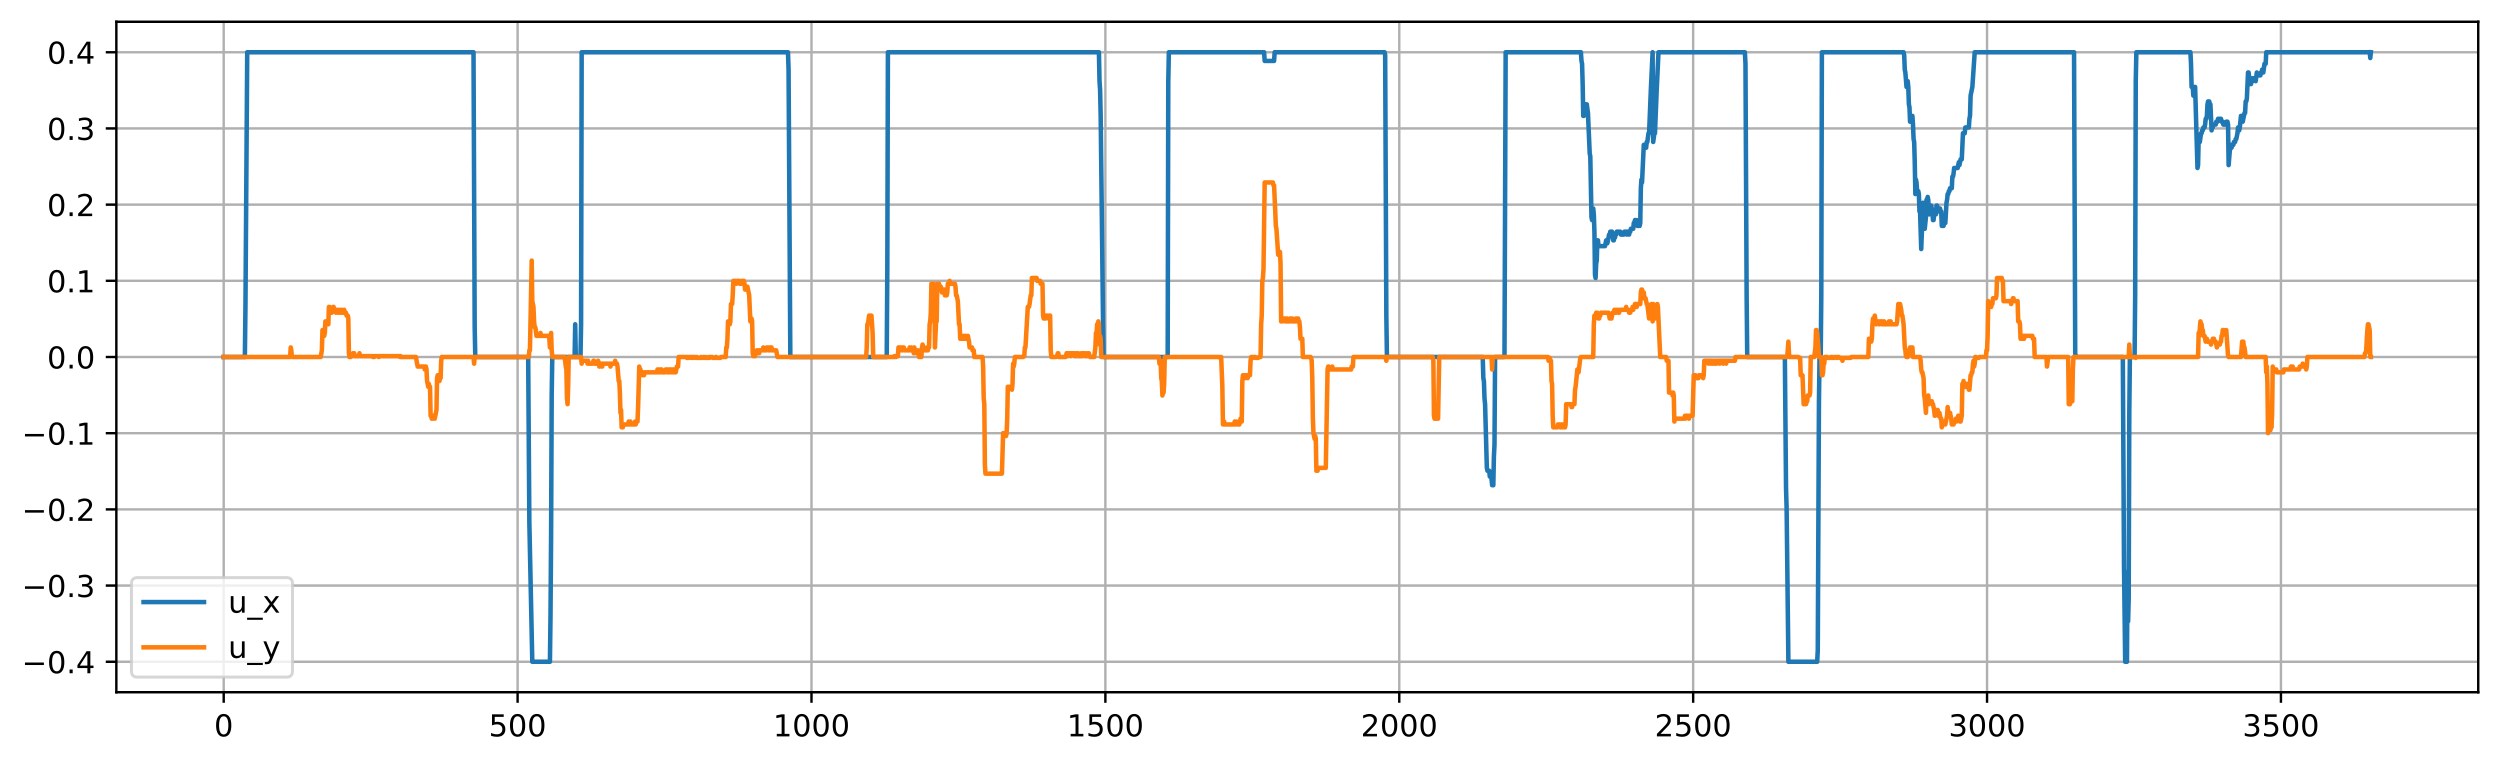 <?xml version="1.0" encoding="utf-8" standalone="no"?>
<!DOCTYPE svg PUBLIC "-//W3C//DTD SVG 1.1//EN"
  "http://www.w3.org/Graphics/SVG/1.1/DTD/svg11.dtd">
<!-- Created with matplotlib (https://matplotlib.org/) -->
<svg height="252.838pt" version="1.1" viewBox="0 0 826.883 252.838" width="826.883pt" xmlns="http://www.w3.org/2000/svg" xmlns:xlink="http://www.w3.org/1999/xlink">
 <defs>
  <style type="text/css">
*{stroke-linecap:butt;stroke-linejoin:round;}
  </style>
 </defs>
 <g id="figure_1">
  <g id="patch_1">
   <path d="M 0 252.838 
L 826.883 252.838 
L 826.883 0 
L 0 0 
z
" style="fill:#ffffff;"/>
  </g>
  <g id="axes_1">
   <g id="patch_2">
    <path d="M 38.483 228.96 
L 819.683 228.96 
L 819.683 7.2 
L 38.483 7.2 
z
" style="fill:#ffffff;"/>
   </g>
   <g id="matplotlib.axis_1">
    <g id="xtick_1">
     <g id="line2d_1">
      <path clip-path="url(#p290a5e919d)" d="M 73.992 228.96 
L 73.992 7.2 
" style="fill:none;stroke:#b0b0b0;stroke-linecap:square;stroke-width:0.8;"/>
     </g>
     <g id="line2d_2">
      <defs>
       <path d="M 0 0 
L 0 3.5 
" id="m37e6ea4921" style="stroke:#000000;stroke-width:0.8;"/>
      </defs>
      <g>
       <use style="stroke:#000000;stroke-width:0.8;" x="73.992" xlink:href="#m37e6ea4921" y="228.96"/>
      </g>
     </g>
     <g id="text_1">
      <!-- 0 -->
      <defs>
       <path d="M 31.781 66.406 
Q 24.172 66.406 20.328 58.906 
Q 16.5 51.422 16.5 36.375 
Q 16.5 21.391 20.328 13.891 
Q 24.172 6.391 31.781 6.391 
Q 39.453 6.391 43.281 13.891 
Q 47.125 21.391 47.125 36.375 
Q 47.125 51.422 43.281 58.906 
Q 39.453 66.406 31.781 66.406 
z
M 31.781 74.219 
Q 44.047 74.219 50.516 64.516 
Q 56.984 54.828 56.984 36.375 
Q 56.984 17.969 50.516 8.266 
Q 44.047 -1.422 31.781 -1.422 
Q 19.531 -1.422 13.062 8.266 
Q 6.594 17.969 6.594 36.375 
Q 6.594 54.828 13.062 64.516 
Q 19.531 74.219 31.781 74.219 
z
" id="DejaVuSans-48"/>
      </defs>
      <g transform="translate(70.811 243.558)scale(0.1 -0.1)">
       <use xlink:href="#DejaVuSans-48"/>
      </g>
     </g>
    </g>
    <g id="xtick_2">
     <g id="line2d_3">
      <path clip-path="url(#p290a5e919d)" d="M 171.197 228.96 
L 171.197 7.2 
" style="fill:none;stroke:#b0b0b0;stroke-linecap:square;stroke-width:0.8;"/>
     </g>
     <g id="line2d_4">
      <g>
       <use style="stroke:#000000;stroke-width:0.8;" x="171.197" xlink:href="#m37e6ea4921" y="228.96"/>
      </g>
     </g>
     <g id="text_2">
      <!-- 500 -->
      <defs>
       <path d="M 10.797 72.906 
L 49.516 72.906 
L 49.516 64.594 
L 19.828 64.594 
L 19.828 46.734 
Q 21.969 47.469 24.109 47.828 
Q 26.266 48.188 28.422 48.188 
Q 40.625 48.188 47.75 41.5 
Q 54.891 34.812 54.891 23.391 
Q 54.891 11.625 47.562 5.094 
Q 40.234 -1.422 26.906 -1.422 
Q 22.312 -1.422 17.547 -0.641 
Q 12.797 0.141 7.719 1.703 
L 7.719 11.625 
Q 12.109 9.234 16.797 8.062 
Q 21.484 6.891 26.703 6.891 
Q 35.156 6.891 40.078 11.328 
Q 45.016 15.766 45.016 23.391 
Q 45.016 31 40.078 35.438 
Q 35.156 39.891 26.703 39.891 
Q 22.75 39.891 18.812 39.016 
Q 14.891 38.141 10.797 36.281 
z
" id="DejaVuSans-53"/>
      </defs>
      <g transform="translate(161.653 243.558)scale(0.1 -0.1)">
       <use xlink:href="#DejaVuSans-53"/>
       <use x="63.623" xlink:href="#DejaVuSans-48"/>
       <use x="127.246" xlink:href="#DejaVuSans-48"/>
      </g>
     </g>
    </g>
    <g id="xtick_3">
     <g id="line2d_5">
      <path clip-path="url(#p290a5e919d)" d="M 268.402 228.96 
L 268.402 7.2 
" style="fill:none;stroke:#b0b0b0;stroke-linecap:square;stroke-width:0.8;"/>
     </g>
     <g id="line2d_6">
      <g>
       <use style="stroke:#000000;stroke-width:0.8;" x="268.402" xlink:href="#m37e6ea4921" y="228.96"/>
      </g>
     </g>
     <g id="text_3">
      <!-- 1000 -->
      <defs>
       <path d="M 12.406 8.297 
L 28.516 8.297 
L 28.516 63.922 
L 10.984 60.406 
L 10.984 69.391 
L 28.422 72.906 
L 38.281 72.906 
L 38.281 8.297 
L 54.391 8.297 
L 54.391 0 
L 12.406 0 
z
" id="DejaVuSans-49"/>
      </defs>
      <g transform="translate(255.677 243.558)scale(0.1 -0.1)">
       <use xlink:href="#DejaVuSans-49"/>
       <use x="63.623" xlink:href="#DejaVuSans-48"/>
       <use x="127.246" xlink:href="#DejaVuSans-48"/>
       <use x="190.869" xlink:href="#DejaVuSans-48"/>
      </g>
     </g>
    </g>
    <g id="xtick_4">
     <g id="line2d_7">
      <path clip-path="url(#p290a5e919d)" d="M 365.608 228.96 
L 365.608 7.2 
" style="fill:none;stroke:#b0b0b0;stroke-linecap:square;stroke-width:0.8;"/>
     </g>
     <g id="line2d_8">
      <g>
       <use style="stroke:#000000;stroke-width:0.8;" x="365.608" xlink:href="#m37e6ea4921" y="228.96"/>
      </g>
     </g>
     <g id="text_4">
      <!-- 1500 -->
      <g transform="translate(352.883 243.558)scale(0.1 -0.1)">
       <use xlink:href="#DejaVuSans-49"/>
       <use x="63.623" xlink:href="#DejaVuSans-53"/>
       <use x="127.246" xlink:href="#DejaVuSans-48"/>
       <use x="190.869" xlink:href="#DejaVuSans-48"/>
      </g>
     </g>
    </g>
    <g id="xtick_5">
     <g id="line2d_9">
      <path clip-path="url(#p290a5e919d)" d="M 462.813 228.96 
L 462.813 7.2 
" style="fill:none;stroke:#b0b0b0;stroke-linecap:square;stroke-width:0.8;"/>
     </g>
     <g id="line2d_10">
      <g>
       <use style="stroke:#000000;stroke-width:0.8;" x="462.813" xlink:href="#m37e6ea4921" y="228.96"/>
      </g>
     </g>
     <g id="text_5">
      <!-- 2000 -->
      <defs>
       <path d="M 19.188 8.297 
L 53.609 8.297 
L 53.609 0 
L 7.328 0 
L 7.328 8.297 
Q 12.938 14.109 22.625 23.891 
Q 32.328 33.688 34.812 36.531 
Q 39.547 41.844 41.422 45.531 
Q 43.312 49.219 43.312 52.781 
Q 43.312 58.594 39.234 62.25 
Q 35.156 65.922 28.609 65.922 
Q 23.969 65.922 18.812 64.312 
Q 13.672 62.703 7.812 59.422 
L 7.812 69.391 
Q 13.766 71.781 18.938 73 
Q 24.125 74.219 28.422 74.219 
Q 39.75 74.219 46.484 68.547 
Q 53.219 62.891 53.219 53.422 
Q 53.219 48.922 51.531 44.891 
Q 49.859 40.875 45.406 35.406 
Q 44.188 33.984 37.641 27.219 
Q 31.109 20.453 19.188 8.297 
z
" id="DejaVuSans-50"/>
      </defs>
      <g transform="translate(450.088 243.558)scale(0.1 -0.1)">
       <use xlink:href="#DejaVuSans-50"/>
       <use x="63.623" xlink:href="#DejaVuSans-48"/>
       <use x="127.246" xlink:href="#DejaVuSans-48"/>
       <use x="190.869" xlink:href="#DejaVuSans-48"/>
      </g>
     </g>
    </g>
    <g id="xtick_6">
     <g id="line2d_11">
      <path clip-path="url(#p290a5e919d)" d="M 560.018 228.96 
L 560.018 7.2 
" style="fill:none;stroke:#b0b0b0;stroke-linecap:square;stroke-width:0.8;"/>
     </g>
     <g id="line2d_12">
      <g>
       <use style="stroke:#000000;stroke-width:0.8;" x="560.018" xlink:href="#m37e6ea4921" y="228.96"/>
      </g>
     </g>
     <g id="text_6">
      <!-- 2500 -->
      <g transform="translate(547.293 243.558)scale(0.1 -0.1)">
       <use xlink:href="#DejaVuSans-50"/>
       <use x="63.623" xlink:href="#DejaVuSans-53"/>
       <use x="127.246" xlink:href="#DejaVuSans-48"/>
       <use x="190.869" xlink:href="#DejaVuSans-48"/>
      </g>
     </g>
    </g>
    <g id="xtick_7">
     <g id="line2d_13">
      <path clip-path="url(#p290a5e919d)" d="M 657.224 228.96 
L 657.224 7.2 
" style="fill:none;stroke:#b0b0b0;stroke-linecap:square;stroke-width:0.8;"/>
     </g>
     <g id="line2d_14">
      <g>
       <use style="stroke:#000000;stroke-width:0.8;" x="657.224" xlink:href="#m37e6ea4921" y="228.96"/>
      </g>
     </g>
     <g id="text_7">
      <!-- 3000 -->
      <defs>
       <path d="M 40.578 39.312 
Q 47.656 37.797 51.625 33 
Q 55.609 28.219 55.609 21.188 
Q 55.609 10.406 48.188 4.484 
Q 40.766 -1.422 27.094 -1.422 
Q 22.516 -1.422 17.656 -0.516 
Q 12.797 0.391 7.625 2.203 
L 7.625 11.719 
Q 11.719 9.328 16.594 8.109 
Q 21.484 6.891 26.812 6.891 
Q 36.078 6.891 40.938 10.547 
Q 45.797 14.203 45.797 21.188 
Q 45.797 27.641 41.281 31.266 
Q 36.766 34.906 28.719 34.906 
L 20.219 34.906 
L 20.219 43.016 
L 29.109 43.016 
Q 36.375 43.016 40.234 45.922 
Q 44.094 48.828 44.094 54.297 
Q 44.094 59.906 40.109 62.906 
Q 36.141 65.922 28.719 65.922 
Q 24.656 65.922 20.016 65.031 
Q 15.375 64.156 9.812 62.312 
L 9.812 71.094 
Q 15.438 72.656 20.344 73.438 
Q 25.25 74.219 29.594 74.219 
Q 40.828 74.219 47.359 69.109 
Q 53.906 64.016 53.906 55.328 
Q 53.906 49.266 50.438 45.094 
Q 46.969 40.922 40.578 39.312 
z
" id="DejaVuSans-51"/>
      </defs>
      <g transform="translate(644.499 243.558)scale(0.1 -0.1)">
       <use xlink:href="#DejaVuSans-51"/>
       <use x="63.623" xlink:href="#DejaVuSans-48"/>
       <use x="127.246" xlink:href="#DejaVuSans-48"/>
       <use x="190.869" xlink:href="#DejaVuSans-48"/>
      </g>
     </g>
    </g>
    <g id="xtick_8">
     <g id="line2d_15">
      <path clip-path="url(#p290a5e919d)" d="M 754.429 228.96 
L 754.429 7.2 
" style="fill:none;stroke:#b0b0b0;stroke-linecap:square;stroke-width:0.8;"/>
     </g>
     <g id="line2d_16">
      <g>
       <use style="stroke:#000000;stroke-width:0.8;" x="754.429" xlink:href="#m37e6ea4921" y="228.96"/>
      </g>
     </g>
     <g id="text_8">
      <!-- 3500 -->
      <g transform="translate(741.704 243.558)scale(0.1 -0.1)">
       <use xlink:href="#DejaVuSans-51"/>
       <use x="63.623" xlink:href="#DejaVuSans-53"/>
       <use x="127.246" xlink:href="#DejaVuSans-48"/>
       <use x="190.869" xlink:href="#DejaVuSans-48"/>
      </g>
     </g>
    </g>
   </g>
   <g id="matplotlib.axis_2">
    <g id="ytick_1">
     <g id="line2d_17">
      <path clip-path="url(#p290a5e919d)" d="M 38.483 218.88 
L 819.683 218.88 
" style="fill:none;stroke:#b0b0b0;stroke-linecap:square;stroke-width:0.8;"/>
     </g>
     <g id="line2d_18">
      <defs>
       <path d="M 0 0 
L -3.5 0 
" id="m0f8ec936fc" style="stroke:#000000;stroke-width:0.8;"/>
      </defs>
      <g>
       <use style="stroke:#000000;stroke-width:0.8;" x="38.483" xlink:href="#m0f8ec936fc" y="218.88"/>
      </g>
     </g>
     <g id="text_9">
      <!-- −0.4 -->
      <defs>
       <path d="M 10.594 35.5 
L 73.188 35.5 
L 73.188 27.203 
L 10.594 27.203 
z
" id="DejaVuSans-8722"/>
       <path d="M 10.688 12.406 
L 21 12.406 
L 21 0 
L 10.688 0 
z
" id="DejaVuSans-46"/>
       <path d="M 37.797 64.312 
L 12.891 25.391 
L 37.797 25.391 
z
M 35.203 72.906 
L 47.609 72.906 
L 47.609 25.391 
L 58.016 25.391 
L 58.016 17.188 
L 47.609 17.188 
L 47.609 0 
L 37.797 0 
L 37.797 17.188 
L 4.891 17.188 
L 4.891 26.703 
z
" id="DejaVuSans-52"/>
      </defs>
      <g transform="translate(7.2 222.679)scale(0.1 -0.1)">
       <use xlink:href="#DejaVuSans-8722"/>
       <use x="83.789" xlink:href="#DejaVuSans-48"/>
       <use x="147.412" xlink:href="#DejaVuSans-46"/>
       <use x="179.199" xlink:href="#DejaVuSans-52"/>
      </g>
     </g>
    </g>
    <g id="ytick_2">
     <g id="line2d_19">
      <path clip-path="url(#p290a5e919d)" d="M 38.483 193.68 
L 819.683 193.68 
" style="fill:none;stroke:#b0b0b0;stroke-linecap:square;stroke-width:0.8;"/>
     </g>
     <g id="line2d_20">
      <g>
       <use style="stroke:#000000;stroke-width:0.8;" x="38.483" xlink:href="#m0f8ec936fc" y="193.68"/>
      </g>
     </g>
     <g id="text_10">
      <!-- −0.3 -->
      <g transform="translate(7.2 197.479)scale(0.1 -0.1)">
       <use xlink:href="#DejaVuSans-8722"/>
       <use x="83.789" xlink:href="#DejaVuSans-48"/>
       <use x="147.412" xlink:href="#DejaVuSans-46"/>
       <use x="179.199" xlink:href="#DejaVuSans-51"/>
      </g>
     </g>
    </g>
    <g id="ytick_3">
     <g id="line2d_21">
      <path clip-path="url(#p290a5e919d)" d="M 38.483 168.48 
L 819.683 168.48 
" style="fill:none;stroke:#b0b0b0;stroke-linecap:square;stroke-width:0.8;"/>
     </g>
     <g id="line2d_22">
      <g>
       <use style="stroke:#000000;stroke-width:0.8;" x="38.483" xlink:href="#m0f8ec936fc" y="168.48"/>
      </g>
     </g>
     <g id="text_11">
      <!-- −0.2 -->
      <g transform="translate(7.2 172.279)scale(0.1 -0.1)">
       <use xlink:href="#DejaVuSans-8722"/>
       <use x="83.789" xlink:href="#DejaVuSans-48"/>
       <use x="147.412" xlink:href="#DejaVuSans-46"/>
       <use x="179.199" xlink:href="#DejaVuSans-50"/>
      </g>
     </g>
    </g>
    <g id="ytick_4">
     <g id="line2d_23">
      <path clip-path="url(#p290a5e919d)" d="M 38.483 143.28 
L 819.683 143.28 
" style="fill:none;stroke:#b0b0b0;stroke-linecap:square;stroke-width:0.8;"/>
     </g>
     <g id="line2d_24">
      <g>
       <use style="stroke:#000000;stroke-width:0.8;" x="38.483" xlink:href="#m0f8ec936fc" y="143.28"/>
      </g>
     </g>
     <g id="text_12">
      <!-- −0.1 -->
      <g transform="translate(7.2 147.079)scale(0.1 -0.1)">
       <use xlink:href="#DejaVuSans-8722"/>
       <use x="83.789" xlink:href="#DejaVuSans-48"/>
       <use x="147.412" xlink:href="#DejaVuSans-46"/>
       <use x="179.199" xlink:href="#DejaVuSans-49"/>
      </g>
     </g>
    </g>
    <g id="ytick_5">
     <g id="line2d_25">
      <path clip-path="url(#p290a5e919d)" d="M 38.483 118.08 
L 819.683 118.08 
" style="fill:none;stroke:#b0b0b0;stroke-linecap:square;stroke-width:0.8;"/>
     </g>
     <g id="line2d_26">
      <g>
       <use style="stroke:#000000;stroke-width:0.8;" x="38.483" xlink:href="#m0f8ec936fc" y="118.08"/>
      </g>
     </g>
     <g id="text_13">
      <!-- 0.0 -->
      <g transform="translate(15.58 121.879)scale(0.1 -0.1)">
       <use xlink:href="#DejaVuSans-48"/>
       <use x="63.623" xlink:href="#DejaVuSans-46"/>
       <use x="95.41" xlink:href="#DejaVuSans-48"/>
      </g>
     </g>
    </g>
    <g id="ytick_6">
     <g id="line2d_27">
      <path clip-path="url(#p290a5e919d)" d="M 38.483 92.88 
L 819.683 92.88 
" style="fill:none;stroke:#b0b0b0;stroke-linecap:square;stroke-width:0.8;"/>
     </g>
     <g id="line2d_28">
      <g>
       <use style="stroke:#000000;stroke-width:0.8;" x="38.483" xlink:href="#m0f8ec936fc" y="92.88"/>
      </g>
     </g>
     <g id="text_14">
      <!-- 0.1 -->
      <g transform="translate(15.58 96.679)scale(0.1 -0.1)">
       <use xlink:href="#DejaVuSans-48"/>
       <use x="63.623" xlink:href="#DejaVuSans-46"/>
       <use x="95.41" xlink:href="#DejaVuSans-49"/>
      </g>
     </g>
    </g>
    <g id="ytick_7">
     <g id="line2d_29">
      <path clip-path="url(#p290a5e919d)" d="M 38.483 67.68 
L 819.683 67.68 
" style="fill:none;stroke:#b0b0b0;stroke-linecap:square;stroke-width:0.8;"/>
     </g>
     <g id="line2d_30">
      <g>
       <use style="stroke:#000000;stroke-width:0.8;" x="38.483" xlink:href="#m0f8ec936fc" y="67.68"/>
      </g>
     </g>
     <g id="text_15">
      <!-- 0.2 -->
      <g transform="translate(15.58 71.479)scale(0.1 -0.1)">
       <use xlink:href="#DejaVuSans-48"/>
       <use x="63.623" xlink:href="#DejaVuSans-46"/>
       <use x="95.41" xlink:href="#DejaVuSans-50"/>
      </g>
     </g>
    </g>
    <g id="ytick_8">
     <g id="line2d_31">
      <path clip-path="url(#p290a5e919d)" d="M 38.483 42.48 
L 819.683 42.48 
" style="fill:none;stroke:#b0b0b0;stroke-linecap:square;stroke-width:0.8;"/>
     </g>
     <g id="line2d_32">
      <g>
       <use style="stroke:#000000;stroke-width:0.8;" x="38.483" xlink:href="#m0f8ec936fc" y="42.48"/>
      </g>
     </g>
     <g id="text_16">
      <!-- 0.3 -->
      <g transform="translate(15.58 46.279)scale(0.1 -0.1)">
       <use xlink:href="#DejaVuSans-48"/>
       <use x="63.623" xlink:href="#DejaVuSans-46"/>
       <use x="95.41" xlink:href="#DejaVuSans-51"/>
      </g>
     </g>
    </g>
    <g id="ytick_9">
     <g id="line2d_33">
      <path clip-path="url(#p290a5e919d)" d="M 38.483 17.28 
L 819.683 17.28 
" style="fill:none;stroke:#b0b0b0;stroke-linecap:square;stroke-width:0.8;"/>
     </g>
     <g id="line2d_34">
      <g>
       <use style="stroke:#000000;stroke-width:0.8;" x="38.483" xlink:href="#m0f8ec936fc" y="17.28"/>
      </g>
     </g>
     <g id="text_17">
      <!-- 0.4 -->
      <g transform="translate(15.58 21.079)scale(0.1 -0.1)">
       <use xlink:href="#DejaVuSans-48"/>
       <use x="63.623" xlink:href="#DejaVuSans-46"/>
       <use x="95.41" xlink:href="#DejaVuSans-52"/>
      </g>
     </g>
    </g>
   </g>
   <g id="line2d_35">
    <path clip-path="url(#p290a5e919d)" d="M 73.992 118.08 
L 80.991 118.08 
L 81.185 101.518 
L 81.768 17.28 
L 156.616 17.28 
L 157.005 108.218 
L 157.2 118.08 
L 174.697 118.08 
L 175.085 172.931 
L 176.057 218.88 
L 181.89 218.88 
L 182.084 203.564 
L 182.279 176.759 
L 182.473 130.81 
L 182.667 118.08 
L 190.055 118.08 
L 190.249 107.261 
L 190.444 118.08 
L 191.999 118.08 
L 192.194 107.261 
L 192.388 17.28 
L 260.626 17.28 
L 260.82 23.019 
L 261.404 118.08 
L 293.287 118.08 
L 293.481 89.073 
L 293.676 17.28 
L 363.469 17.28 
L 363.664 26.847 
L 363.858 29.718 
L 364.052 38.335 
L 364.83 106.304 
L 365.025 117.792 
L 365.219 118.08 
L 386.215 118.08 
L 386.41 26.847 
L 386.604 17.28 
L 418.099 17.28 
L 418.293 20.148 
L 421.404 20.148 
L 421.598 17.28 
L 457.953 17.28 
L 458.147 18.234 
L 458.536 104.39 
L 458.73 118.08 
L 490.419 118.08 
L 490.614 125.068 
L 490.808 126.025 
L 491.003 131.767 
L 491.197 133.681 
L 491.78 154.743 
L 491.975 155.7 
L 492.558 155.7 
L 492.752 157.614 
L 492.947 156.657 
L 493.141 156.657 
L 493.53 160.486 
L 493.919 160.486 
L 494.113 150.915 
L 494.308 147.083 
L 494.502 118.08 
L 497.418 118.08 
L 497.613 117.792 
L 498.001 17.28 
L 522.886 17.28 
L 523.08 20.148 
L 523.275 21.105 
L 523.469 27.804 
L 523.664 38.335 
L 523.858 38.335 
L 524.052 37.378 
L 524.247 34.507 
L 524.83 34.507 
L 525.219 37.378 
L 525.802 50.781 
L 525.996 51.738 
L 526.385 71.839 
L 526.58 72.796 
L 526.774 68.968 
L 526.969 68.968 
L 527.163 70.882 
L 527.357 76.628 
L 527.552 90.987 
L 527.746 91.944 
L 527.941 87.156 
L 528.135 86.199 
L 528.329 79.499 
L 528.524 79.499 
L 528.718 81.413 
L 530.857 81.413 
L 531.246 79.499 
L 531.44 80.456 
L 531.634 80.456 
L 532.218 77.585 
L 532.412 77.585 
L 532.606 76.628 
L 533.19 76.628 
L 533.384 77.585 
L 533.578 79.499 
L 533.773 79.499 
L 533.967 78.542 
L 534.162 78.542 
L 534.356 77.585 
L 534.551 77.585 
L 534.745 76.628 
L 535.911 76.628 
L 536.106 77.585 
L 537.078 77.585 
L 537.272 76.628 
L 537.856 76.628 
L 538.05 77.585 
L 538.244 76.628 
L 538.633 76.628 
L 538.828 77.585 
L 539.022 76.628 
L 539.216 76.628 
L 539.411 75.671 
L 540.188 75.671 
L 540.383 73.757 
L 540.577 73.757 
L 540.772 72.796 
L 540.966 72.796 
L 541.161 73.757 
L 541.355 72.796 
L 541.549 74.714 
L 541.938 74.714 
L 542.133 73.757 
L 542.327 74.714 
L 542.521 73.757 
L 542.716 62.269 
L 542.91 59.397 
L 543.105 60.355 
L 543.688 47.909 
L 543.882 48.866 
L 544.465 48.866 
L 544.66 46.952 
L 544.854 46.952 
L 545.243 44.078 
L 545.438 44.078 
L 546.021 29.718 
L 546.604 17.28 
L 546.798 46.952 
L 547.187 44.078 
L 547.382 44.078 
L 547.965 29.718 
L 548.548 17.28 
L 577.126 17.28 
L 577.321 21.105 
L 577.71 98.644 
L 577.904 118.08 
L 590.346 118.08 
L 590.735 161.443 
L 590.93 168.146 
L 591.513 218.88 
L 601.039 218.88 
L 601.233 215.052 
L 601.622 132.724 
L 601.817 118.08 
L 602.205 118.08 
L 602.4 97.687 
L 602.594 17.28 
L 629.617 17.28 
L 629.812 18.234 
L 630.006 23.019 
L 630.201 23.976 
L 630.589 28.761 
L 630.784 26.847 
L 630.978 26.847 
L 631.173 28.761 
L 631.367 34.507 
L 631.561 35.464 
L 631.756 40.249 
L 631.95 40.249 
L 632.145 38.335 
L 632.533 38.335 
L 632.728 41.207 
L 632.922 45.995 
L 633.117 46.952 
L 633.311 53.652 
L 633.506 64.183 
L 633.7 59.397 
L 633.894 60.355 
L 634.089 63.226 
L 634.478 63.226 
L 634.672 64.183 
L 634.866 69.925 
L 635.061 69.925 
L 635.45 82.37 
L 636.033 67.054 
L 636.227 68.011 
L 636.422 75.671 
L 636.616 75.671 
L 637.005 71.839 
L 637.199 66.097 
L 637.394 66.097 
L 637.588 65.14 
L 637.783 66.097 
L 637.977 70.882 
L 638.171 70.882 
L 638.366 68.011 
L 638.56 68.968 
L 638.755 68.011 
L 639.143 69.925 
L 639.338 72.796 
L 639.532 72.796 
L 639.727 70.882 
L 639.921 70.882 
L 640.115 69.925 
L 640.31 70.882 
L 640.504 68.011 
L 640.699 68.011 
L 641.088 69.925 
L 641.282 69.925 
L 641.476 68.968 
L 641.671 68.968 
L 641.865 69.925 
L 642.06 69.925 
L 642.254 74.714 
L 642.837 74.714 
L 643.032 73.757 
L 643.42 73.757 
L 643.809 67.054 
L 644.004 66.097 
L 644.198 64.183 
L 644.393 64.183 
L 644.587 63.226 
L 644.781 63.226 
L 644.976 62.269 
L 645.559 62.269 
L 645.753 58.437 
L 645.948 58.437 
L 646.142 57.48 
L 646.337 55.566 
L 647.503 55.566 
L 647.892 53.652 
L 648.086 54.609 
L 648.475 52.695 
L 648.864 52.695 
L 649.253 44.078 
L 649.836 44.078 
L 650.03 42.164 
L 651.197 42.164 
L 651.391 39.292 
L 651.586 38.335 
L 651.78 31.636 
L 652.363 28.761 
L 653.141 17.28 
L 685.996 17.28 
L 686.385 116.835 
L 686.58 118.08 
L 702.132 118.08 
L 702.521 187.29 
L 702.91 218.88 
L 703.493 218.88 
L 703.688 189.204 
L 703.882 205.481 
L 704.077 197.821 
L 704.271 136.556 
L 704.465 118.08 
L 706.021 118.08 
L 706.215 97.687 
L 706.409 26.847 
L 706.604 17.28 
L 724.49 17.28 
L 724.684 21.105 
L 724.878 28.761 
L 725.267 28.761 
L 725.462 31.636 
L 725.656 31.636 
L 725.851 28.761 
L 726.045 28.761 
L 726.823 55.566 
L 727.017 54.609 
L 727.211 45.995 
L 727.406 45.995 
L 727.6 46.952 
L 727.989 44.078 
L 728.183 44.078 
L 728.378 43.121 
L 728.572 43.121 
L 728.767 42.164 
L 729.156 42.164 
L 729.35 41.207 
L 729.544 39.292 
L 729.739 39.292 
L 729.933 38.335 
L 730.128 34.507 
L 730.322 33.55 
L 730.711 33.55 
L 730.905 34.507 
L 731.1 34.507 
L 731.488 43.121 
L 731.683 42.164 
L 731.877 42.164 
L 732.072 41.207 
L 732.849 41.207 
L 733.044 40.249 
L 733.433 40.249 
L 733.627 39.292 
L 734.599 39.292 
L 734.793 40.249 
L 735.182 40.249 
L 735.377 41.207 
L 736.154 41.207 
L 736.349 40.249 
L 736.738 40.249 
L 736.932 41.207 
L 737.126 54.609 
L 737.515 49.823 
L 737.904 47.909 
L 738.098 48.866 
L 738.293 47.909 
L 738.682 47.909 
L 738.876 46.952 
L 739.265 46.952 
L 739.459 45.995 
L 739.654 45.995 
L 740.043 44.078 
L 740.237 42.164 
L 740.431 43.121 
L 740.626 43.121 
L 740.82 42.164 
L 741.209 38.335 
L 741.403 38.335 
L 741.598 40.249 
L 741.792 40.249 
L 742.375 37.378 
L 742.57 37.378 
L 742.764 33.55 
L 742.959 33.55 
L 743.153 32.593 
L 743.542 23.976 
L 743.736 23.976 
L 744.125 27.804 
L 744.514 27.804 
L 744.903 25.89 
L 745.097 26.847 
L 745.292 25.89 
L 745.875 25.89 
L 746.069 26.847 
L 746.458 23.976 
L 746.652 24.933 
L 747.625 24.933 
L 747.819 23.976 
L 748.013 23.976 
L 748.208 23.019 
L 748.402 23.976 
L 748.597 23.976 
L 748.985 21.105 
L 749.374 21.105 
L 749.569 17.28 
L 783.785 17.28 
L 783.979 19.191 
L 784.174 17.28 
L 784.174 17.28 
" style="fill:none;stroke:#1f77b4;stroke-linecap:square;stroke-width:1.5;"/>
   </g>
   <g id="line2d_36">
    <path clip-path="url(#p290a5e919d)" d="M 73.992 118.08 
L 95.96 118.08 
L 96.155 114.917 
L 96.349 115.878 
L 96.544 117.792 
L 96.738 118.08 
L 106.07 118.08 
L 106.458 115.878 
L 106.653 109.175 
L 106.847 111.089 
L 107.042 110.132 
L 107.236 111.089 
L 107.431 110.132 
L 107.625 106.304 
L 108.014 106.304 
L 108.208 107.261 
L 108.403 106.304 
L 108.597 107.261 
L 108.791 101.518 
L 108.986 101.518 
L 109.375 103.433 
L 109.763 103.433 
L 110.152 101.518 
L 110.347 101.518 
L 110.541 102.475 
L 110.93 102.475 
L 111.124 103.433 
L 111.319 102.475 
L 111.708 102.475 
L 111.902 103.433 
L 112.291 103.433 
L 112.485 102.475 
L 112.68 102.475 
L 112.874 103.433 
L 113.068 102.475 
L 113.263 103.433 
L 113.652 103.433 
L 113.846 102.475 
L 114.04 103.433 
L 114.429 103.433 
L 114.624 104.39 
L 115.013 104.39 
L 115.207 105.347 
L 115.401 116.835 
L 115.596 118.08 
L 115.985 118.08 
L 116.179 117.792 
L 116.568 117.792 
L 116.762 116.835 
L 117.151 116.835 
L 117.345 117.792 
L 118.706 117.792 
L 118.901 116.835 
L 119.095 117.792 
L 123.178 117.792 
L 123.372 118.08 
L 123.567 117.792 
L 123.761 118.08 
L 123.955 117.792 
L 125.122 117.792 
L 125.316 118.08 
L 125.511 117.792 
L 132.121 117.792 
L 132.315 118.08 
L 132.509 117.792 
L 132.704 118.08 
L 137.564 118.08 
L 138.147 121.239 
L 140.286 121.239 
L 140.48 122.196 
L 140.675 121.239 
L 140.869 121.239 
L 141.064 122.196 
L 141.258 126.025 
L 141.647 127.939 
L 141.841 126.982 
L 142.036 127.939 
L 142.23 127.939 
L 142.424 137.513 
L 142.619 137.513 
L 142.813 138.47 
L 143.202 138.47 
L 143.396 137.513 
L 143.591 137.513 
L 143.785 138.47 
L 144.369 135.599 
L 144.563 125.068 
L 144.757 124.111 
L 145.146 124.111 
L 145.341 126.025 
L 145.535 125.068 
L 145.729 125.068 
L 145.924 119.322 
L 146.118 118.08 
L 156.616 118.08 
L 156.811 120.279 
L 157.005 118.08 
L 174.891 118.08 
L 175.085 115.878 
L 175.28 115.878 
L 175.863 86.199 
L 176.057 99.601 
L 176.446 101.518 
L 176.641 106.304 
L 176.835 108.218 
L 177.03 108.218 
L 177.224 109.175 
L 177.418 111.089 
L 178.585 111.089 
L 178.779 110.132 
L 178.974 111.089 
L 181.501 111.089 
L 181.695 112.046 
L 181.89 114.917 
L 182.279 110.132 
L 182.473 115.878 
L 182.667 118.08 
L 186.75 118.08 
L 187.139 121.239 
L 187.333 122.196 
L 187.528 131.767 
L 187.722 133.681 
L 187.916 127.939 
L 188.111 118.08 
L 192.194 118.08 
L 192.388 120.279 
L 192.582 119.322 
L 194.138 119.322 
L 194.332 120.279 
L 194.526 119.322 
L 194.721 120.279 
L 196.082 120.279 
L 196.276 119.322 
L 196.471 119.322 
L 196.665 120.279 
L 197.637 120.279 
L 197.831 119.322 
L 198.22 121.239 
L 198.415 121.239 
L 198.609 120.279 
L 198.998 120.279 
L 199.192 121.239 
L 199.387 120.279 
L 201.72 120.279 
L 201.914 121.239 
L 202.108 120.279 
L 203.275 120.279 
L 203.469 119.322 
L 203.664 120.279 
L 204.053 120.279 
L 204.247 121.239 
L 204.636 126.025 
L 204.83 126.025 
L 205.025 129.853 
L 205.219 136.556 
L 205.413 135.599 
L 205.608 141.341 
L 205.802 140.384 
L 205.997 141.341 
L 206.191 140.384 
L 207.746 140.384 
L 207.941 139.427 
L 208.135 140.384 
L 208.33 140.384 
L 208.524 139.427 
L 208.718 140.384 
L 209.885 140.384 
L 210.079 139.427 
L 210.274 140.384 
L 210.468 139.427 
L 210.857 139.427 
L 211.051 134.638 
L 211.44 121.239 
L 211.635 122.196 
L 211.829 122.196 
L 212.023 123.153 
L 212.412 123.153 
L 212.607 124.111 
L 212.801 123.153 
L 212.995 124.111 
L 213.19 123.153 
L 217.272 123.153 
L 217.467 122.196 
L 217.661 123.153 
L 217.856 123.153 
L 218.05 122.196 
L 218.245 122.196 
L 218.439 123.153 
L 218.633 122.196 
L 218.828 122.196 
L 219.022 123.153 
L 219.994 123.153 
L 220.189 122.196 
L 220.577 122.196 
L 220.772 123.153 
L 220.966 123.153 
L 221.161 122.196 
L 221.355 123.153 
L 221.55 122.196 
L 221.744 122.196 
L 221.938 123.153 
L 222.133 122.196 
L 222.327 122.196 
L 222.522 123.153 
L 222.716 122.196 
L 222.91 123.153 
L 223.105 122.196 
L 223.299 122.196 
L 223.494 123.153 
L 223.882 121.239 
L 224.271 121.239 
L 224.466 118.08 
L 226.993 118.08 
L 227.187 118.365 
L 227.382 118.08 
L 227.576 118.365 
L 227.771 118.365 
L 227.965 118.08 
L 228.354 118.08 
L 228.548 118.365 
L 228.743 118.08 
L 228.937 118.08 
L 229.132 118.365 
L 229.326 118.365 
L 229.52 118.08 
L 229.909 118.08 
L 230.104 118.365 
L 230.298 118.365 
L 230.492 118.08 
L 230.687 118.365 
L 231.659 118.365 
L 231.853 118.08 
L 232.048 118.365 
L 232.437 118.365 
L 232.631 118.08 
L 232.825 118.08 
L 233.02 118.365 
L 233.214 118.365 
L 233.409 118.08 
L 233.603 118.365 
L 234.186 118.365 
L 234.381 118.08 
L 234.575 118.365 
L 234.769 118.365 
L 234.964 118.08 
L 235.547 118.08 
L 235.741 118.365 
L 236.519 118.365 
L 236.714 118.08 
L 236.908 118.08 
L 237.102 118.365 
L 238.269 118.365 
L 238.463 118.08 
L 240.019 118.08 
L 240.213 114.917 
L 240.407 114.917 
L 240.602 112.046 
L 240.796 106.304 
L 240.991 107.261 
L 241.379 107.261 
L 241.574 106.304 
L 241.768 100.558 
L 242.157 100.558 
L 242.351 97.687 
L 242.546 92.901 
L 242.74 92.901 
L 242.935 93.859 
L 243.129 92.901 
L 243.324 92.901 
L 243.518 93.859 
L 243.712 92.901 
L 244.49 92.901 
L 244.684 93.859 
L 245.073 93.859 
L 245.268 92.901 
L 245.656 92.901 
L 245.851 93.859 
L 246.045 92.901 
L 246.24 93.859 
L 246.434 95.773 
L 246.628 95.773 
L 246.823 94.816 
L 247.212 94.816 
L 247.795 97.687 
L 248.184 106.304 
L 248.378 105.347 
L 248.573 105.347 
L 248.767 106.304 
L 248.961 116.835 
L 249.156 117.792 
L 249.35 116.835 
L 249.545 116.835 
L 249.739 117.792 
L 249.933 116.835 
L 250.128 116.835 
L 250.322 115.878 
L 250.517 116.835 
L 250.711 115.878 
L 250.906 115.878 
L 251.1 116.835 
L 251.294 115.878 
L 252.266 115.878 
L 252.461 114.917 
L 252.655 115.878 
L 253.433 115.878 
L 253.627 114.917 
L 254.016 114.917 
L 254.211 115.878 
L 254.405 115.878 
L 254.599 114.917 
L 254.794 114.917 
L 254.988 115.878 
L 255.183 114.917 
L 255.377 115.878 
L 256.738 115.878 
L 257.127 118.08 
L 286.483 118.08 
L 286.677 114.917 
L 286.871 107.261 
L 287.066 107.261 
L 287.455 104.39 
L 288.232 104.39 
L 288.621 110.132 
L 288.816 118.08 
L 295.62 118.08 
L 295.814 117.792 
L 296.009 118.08 
L 296.203 117.792 
L 296.398 118.08 
L 296.592 117.792 
L 296.981 117.792 
L 297.175 114.917 
L 297.953 114.917 
L 298.147 115.878 
L 298.342 114.917 
L 298.536 115.878 
L 298.731 114.917 
L 298.925 114.917 
L 299.119 115.878 
L 300.675 115.878 
L 300.869 114.917 
L 301.063 115.878 
L 301.258 115.878 
L 301.452 114.917 
L 301.647 115.878 
L 302.036 115.878 
L 302.23 116.835 
L 302.424 114.917 
L 302.619 115.878 
L 302.813 115.878 
L 303.008 116.835 
L 303.202 115.878 
L 303.396 115.878 
L 303.591 116.835 
L 303.785 115.878 
L 303.98 118.08 
L 304.757 118.08 
L 304.952 114.917 
L 305.146 113.96 
L 305.34 114.917 
L 305.729 114.917 
L 305.924 115.878 
L 306.507 115.878 
L 306.701 114.917 
L 306.896 115.878 
L 307.09 114.917 
L 307.285 114.917 
L 307.479 107.261 
L 307.673 106.304 
L 307.868 103.433 
L 308.062 93.859 
L 308.84 93.859 
L 309.034 94.816 
L 309.229 114.917 
L 309.618 106.304 
L 309.812 106.304 
L 310.006 93.859 
L 310.59 93.859 
L 310.784 94.816 
L 311.173 94.816 
L 311.562 96.73 
L 311.756 95.773 
L 312.339 95.773 
L 312.534 97.687 
L 313.117 97.687 
L 313.311 96.73 
L 313.506 93.859 
L 313.895 93.859 
L 314.089 92.901 
L 314.283 93.859 
L 315.839 93.859 
L 316.033 94.816 
L 316.227 97.687 
L 316.422 97.687 
L 316.811 99.601 
L 317.2 107.261 
L 317.394 107.261 
L 317.588 112.046 
L 318.366 112.046 
L 318.56 111.089 
L 318.755 112.046 
L 318.949 112.046 
L 319.144 111.089 
L 319.338 111.089 
L 319.532 112.046 
L 319.921 112.046 
L 320.116 111.089 
L 320.505 113.003 
L 320.699 114.917 
L 321.477 114.917 
L 321.671 115.878 
L 322.06 115.878 
L 322.254 118.08 
L 324.976 118.08 
L 325.17 121.239 
L 325.365 131.767 
L 325.559 133.681 
L 325.754 153.786 
L 325.948 156.657 
L 331.392 156.657 
L 331.78 143.255 
L 332.169 143.255 
L 332.364 144.212 
L 332.558 143.255 
L 332.752 144.212 
L 332.947 143.255 
L 333.141 138.47 
L 333.336 127.939 
L 334.502 127.939 
L 334.696 128.896 
L 334.891 126.982 
L 335.085 120.279 
L 335.28 121.239 
L 335.474 120.279 
L 335.669 118.08 
L 338.39 118.08 
L 338.585 117.792 
L 338.779 117.792 
L 338.974 114.917 
L 339.168 114.917 
L 339.946 101.518 
L 340.334 101.518 
L 340.529 100.558 
L 340.918 97.687 
L 341.112 97.687 
L 341.306 91.944 
L 342.862 91.944 
L 343.056 92.901 
L 344.028 92.901 
L 344.223 93.859 
L 344.806 93.859 
L 345 104.39 
L 345.195 105.347 
L 345.389 104.39 
L 345.583 105.347 
L 345.778 105.347 
L 345.972 104.39 
L 346.556 104.39 
L 346.75 105.347 
L 346.944 104.39 
L 347.333 104.39 
L 347.528 115.878 
L 347.722 118.08 
L 349.277 118.08 
L 349.472 117.792 
L 349.666 117.792 
L 349.861 116.835 
L 350.055 116.835 
L 350.249 118.08 
L 352.388 118.08 
L 352.582 117.792 
L 352.777 116.835 
L 352.971 116.835 
L 353.165 117.792 
L 353.36 116.835 
L 353.943 116.835 
L 354.138 117.792 
L 354.332 116.835 
L 355.304 116.835 
L 355.498 117.792 
L 355.693 117.792 
L 355.887 116.835 
L 356.082 116.835 
L 356.276 117.792 
L 356.47 116.835 
L 356.665 116.835 
L 356.859 117.792 
L 357.443 117.792 
L 357.637 116.835 
L 357.831 117.792 
L 358.026 116.835 
L 358.609 116.835 
L 358.803 117.792 
L 358.998 116.835 
L 359.192 117.792 
L 359.581 117.792 
L 359.775 116.835 
L 360.164 116.835 
L 360.359 117.792 
L 360.553 118.08 
L 361.525 118.08 
L 361.72 117.792 
L 361.914 118.08 
L 362.303 114.917 
L 362.497 110.132 
L 362.692 110.132 
L 362.886 107.261 
L 363.08 107.261 
L 363.275 106.304 
L 363.469 107.261 
L 363.664 113.96 
L 363.858 111.089 
L 364.052 112.046 
L 364.247 118.08 
L 383.299 118.08 
L 383.494 120.279 
L 383.688 119.322 
L 383.882 119.322 
L 384.077 125.068 
L 384.271 126.025 
L 384.466 130.81 
L 384.66 129.853 
L 384.854 129.853 
L 385.049 126.982 
L 385.243 118.08 
L 403.323 118.08 
L 403.518 118.365 
L 403.712 118.365 
L 403.907 118.08 
L 404.295 127.939 
L 404.49 140.384 
L 404.684 140.384 
L 404.879 139.427 
L 405.073 140.384 
L 408.184 140.384 
L 408.378 139.427 
L 408.572 140.384 
L 408.767 139.427 
L 408.961 139.427 
L 409.156 140.384 
L 409.933 140.384 
L 410.322 138.47 
L 410.517 139.427 
L 410.711 139.427 
L 410.905 126.025 
L 411.1 124.111 
L 411.489 124.111 
L 411.683 125.068 
L 411.877 125.068 
L 412.072 124.111 
L 412.461 124.111 
L 412.655 125.068 
L 412.85 124.111 
L 413.433 124.111 
L 413.627 119.322 
L 413.822 118.08 
L 414.405 118.08 
L 414.599 118.365 
L 414.794 118.08 
L 415.182 118.08 
L 415.377 118.365 
L 416.155 118.365 
L 416.349 118.08 
L 416.932 118.08 
L 417.127 107.261 
L 417.321 104.39 
L 417.515 92.901 
L 417.71 91.944 
L 417.904 89.073 
L 418.293 60.355 
L 421.015 60.355 
L 421.209 61.312 
L 421.404 61.312 
L 421.792 69.925 
L 421.987 74.714 
L 422.181 75.671 
L 422.764 84.284 
L 422.959 83.327 
L 423.348 83.327 
L 423.542 87.156 
L 423.737 106.304 
L 424.125 106.304 
L 424.32 105.347 
L 424.903 105.347 
L 425.097 106.304 
L 425.292 105.347 
L 425.486 106.304 
L 425.681 105.347 
L 425.875 106.304 
L 426.458 106.304 
L 426.653 105.347 
L 426.847 105.347 
L 427.042 106.304 
L 427.236 105.347 
L 427.43 105.347 
L 427.625 106.304 
L 428.402 106.304 
L 428.597 105.347 
L 428.791 105.347 
L 428.986 106.304 
L 429.18 105.347 
L 429.374 105.347 
L 429.569 106.304 
L 429.763 106.304 
L 429.958 108.218 
L 430.152 112.046 
L 430.735 112.046 
L 430.93 118.08 
L 433.457 118.08 
L 433.651 118.365 
L 433.846 119.322 
L 434.04 125.068 
L 434.235 138.47 
L 434.429 143.255 
L 434.818 145.169 
L 435.012 144.212 
L 435.207 145.169 
L 435.401 155.7 
L 435.79 155.7 
L 435.984 154.743 
L 438.512 154.743 
L 439.095 122.196 
L 439.289 121.239 
L 439.484 121.239 
L 439.678 122.196 
L 440.456 122.196 
L 440.65 121.239 
L 440.845 122.196 
L 446.871 122.196 
L 447.066 121.239 
L 447.455 121.239 
L 447.649 118.08 
L 458.147 118.08 
L 458.342 118.365 
L 458.536 119.322 
L 458.73 118.08 
L 473.894 118.08 
L 474.089 119.322 
L 474.283 137.513 
L 474.478 138.47 
L 475.644 138.47 
L 476.033 118.08 
L 493.336 118.08 
L 493.53 122.196 
L 493.724 118.08 
L 511.999 118.08 
L 512.193 119.322 
L 512.388 119.322 
L 512.582 118.365 
L 512.777 119.322 
L 512.971 119.322 
L 513.165 126.025 
L 513.36 126.982 
L 513.554 137.513 
L 513.749 141.341 
L 515.109 141.341 
L 515.304 140.384 
L 515.887 140.384 
L 516.082 141.341 
L 516.276 141.341 
L 516.47 140.384 
L 516.665 140.384 
L 516.859 141.341 
L 517.054 140.384 
L 517.248 140.384 
L 517.442 141.341 
L 517.637 141.341 
L 517.831 140.384 
L 518.026 133.681 
L 519.581 133.681 
L 519.775 134.638 
L 519.97 134.638 
L 520.164 133.681 
L 520.747 133.681 
L 520.942 128.896 
L 521.136 127.939 
L 521.719 122.196 
L 521.914 123.153 
L 522.108 123.153 
L 522.692 118.365 
L 522.886 118.08 
L 526.969 118.08 
L 527.163 107.261 
L 527.357 104.39 
L 527.552 105.347 
L 527.941 103.433 
L 528.135 104.39 
L 528.329 103.433 
L 528.718 105.347 
L 528.913 105.347 
L 529.107 104.39 
L 529.301 104.39 
L 529.496 103.433 
L 532.023 103.433 
L 532.412 105.347 
L 532.606 104.39 
L 532.801 104.39 
L 532.995 105.347 
L 533.384 103.433 
L 533.773 103.433 
L 533.967 102.475 
L 534.162 102.475 
L 534.356 103.433 
L 534.551 103.433 
L 534.745 102.475 
L 535.134 102.475 
L 535.328 103.433 
L 535.523 103.433 
L 535.717 102.475 
L 537.661 102.475 
L 537.856 101.518 
L 538.05 102.475 
L 538.633 102.475 
L 538.828 103.433 
L 539.216 103.433 
L 539.411 102.475 
L 539.8 102.475 
L 539.994 101.518 
L 540.188 102.475 
L 540.383 101.518 
L 540.577 101.518 
L 540.772 100.558 
L 541.161 100.558 
L 541.355 101.518 
L 541.549 100.558 
L 542.521 100.558 
L 542.716 96.73 
L 542.91 95.773 
L 543.105 95.773 
L 543.299 96.73 
L 543.493 98.644 
L 543.688 96.73 
L 543.882 98.644 
L 544.271 98.644 
L 544.66 100.558 
L 544.854 100.558 
L 545.438 105.347 
L 545.632 104.39 
L 546.021 101.518 
L 546.215 100.558 
L 546.41 101.518 
L 546.604 106.304 
L 546.798 100.558 
L 547.382 105.347 
L 547.576 104.39 
L 547.965 101.518 
L 548.159 100.558 
L 548.354 101.518 
L 549.131 118.08 
L 551.075 118.08 
L 551.27 119.322 
L 551.853 119.322 
L 552.047 129.853 
L 553.02 129.853 
L 553.214 130.81 
L 553.408 129.853 
L 553.603 130.81 
L 553.797 139.427 
L 553.992 138.47 
L 557.102 138.47 
L 557.297 137.513 
L 557.491 138.47 
L 557.685 137.513 
L 558.463 137.513 
L 558.657 138.47 
L 558.852 137.513 
L 559.824 137.513 
L 560.213 124.111 
L 560.407 124.111 
L 560.602 125.068 
L 560.796 124.111 
L 560.99 125.068 
L 561.768 125.068 
L 561.962 124.111 
L 563.129 124.111 
L 563.323 125.068 
L 563.518 124.111 
L 563.712 119.322 
L 564.879 119.322 
L 565.073 120.279 
L 565.267 119.322 
L 565.656 119.322 
L 565.851 120.279 
L 566.045 119.322 
L 566.239 119.322 
L 566.434 120.279 
L 566.628 119.322 
L 566.823 120.279 
L 567.017 119.322 
L 567.212 120.279 
L 567.406 120.279 
L 567.6 119.322 
L 567.795 120.279 
L 567.989 119.322 
L 568.572 119.322 
L 568.767 120.279 
L 568.961 119.322 
L 569.739 119.322 
L 569.933 120.279 
L 570.128 119.322 
L 570.711 119.322 
L 570.905 120.279 
L 571.1 119.322 
L 573.821 119.322 
L 574.016 118.08 
L 591.124 118.08 
L 591.513 113.003 
L 591.707 116.835 
L 591.902 118.08 
L 594.818 118.08 
L 595.012 118.365 
L 595.401 118.365 
L 595.595 124.111 
L 596.179 124.111 
L 596.568 133.681 
L 596.956 133.681 
L 597.151 132.724 
L 597.345 133.681 
L 597.54 132.724 
L 597.734 132.724 
L 597.928 130.81 
L 598.512 130.81 
L 598.706 129.853 
L 598.9 118.08 
L 600.067 118.08 
L 600.456 114.917 
L 600.65 109.175 
L 600.845 109.175 
L 601.039 110.132 
L 601.428 114.917 
L 601.622 118.08 
L 602.4 118.08 
L 602.594 124.111 
L 602.789 124.111 
L 602.983 123.153 
L 603.177 120.279 
L 603.372 120.279 
L 603.566 118.08 
L 604.344 118.08 
L 604.538 118.365 
L 605.316 118.365 
L 605.51 118.08 
L 605.705 118.08 
L 605.899 118.365 
L 606.094 118.08 
L 606.288 118.365 
L 606.677 118.365 
L 606.871 118.08 
L 607.26 118.08 
L 607.455 118.365 
L 607.649 118.365 
L 607.843 118.08 
L 608.232 118.08 
L 608.427 118.365 
L 609.204 118.365 
L 609.399 119.322 
L 609.593 118.365 
L 612.12 118.365 
L 612.315 118.08 
L 617.953 118.08 
L 618.147 112.046 
L 618.342 113.003 
L 618.536 112.046 
L 618.73 112.046 
L 618.925 113.003 
L 619.119 112.046 
L 619.314 107.261 
L 619.508 105.347 
L 619.897 105.347 
L 620.091 104.39 
L 620.48 107.261 
L 620.674 106.304 
L 621.258 106.304 
L 621.452 107.261 
L 621.646 107.261 
L 621.841 106.304 
L 622.23 106.304 
L 622.424 107.261 
L 622.619 106.304 
L 622.813 107.261 
L 623.007 107.261 
L 623.202 106.304 
L 623.396 107.261 
L 624.563 107.261 
L 624.757 106.304 
L 624.951 107.261 
L 625.146 106.304 
L 625.34 106.304 
L 625.535 107.261 
L 627.284 107.261 
L 627.479 106.304 
L 627.868 100.558 
L 628.062 101.518 
L 628.256 101.518 
L 628.451 100.558 
L 628.84 102.475 
L 629.034 104.39 
L 629.228 104.39 
L 629.617 107.261 
L 630.006 114.917 
L 630.201 115.878 
L 630.395 117.792 
L 630.589 118.08 
L 630.978 118.08 
L 631.173 117.792 
L 631.367 115.878 
L 631.561 115.878 
L 631.756 114.917 
L 631.95 114.917 
L 632.145 115.878 
L 632.339 114.917 
L 632.533 114.917 
L 632.728 118.08 
L 635.061 118.08 
L 635.255 119.322 
L 635.45 122.196 
L 635.644 123.153 
L 635.838 123.153 
L 636.227 125.068 
L 636.422 130.81 
L 636.616 131.767 
L 637.005 136.556 
L 637.199 131.767 
L 637.588 131.767 
L 637.783 130.81 
L 637.977 133.681 
L 638.171 132.724 
L 638.949 132.724 
L 639.143 133.681 
L 639.338 133.681 
L 639.727 135.599 
L 639.921 137.513 
L 640.31 135.599 
L 640.893 135.599 
L 641.088 137.513 
L 641.282 137.513 
L 641.476 136.556 
L 641.865 138.47 
L 642.06 138.47 
L 642.254 141.341 
L 642.448 140.384 
L 642.837 140.384 
L 643.032 139.427 
L 643.226 140.384 
L 643.42 140.384 
L 644.004 137.513 
L 644.198 134.638 
L 644.587 137.513 
L 644.781 137.513 
L 644.976 136.556 
L 645.365 138.47 
L 645.559 140.384 
L 646.142 140.384 
L 646.337 139.427 
L 646.725 139.427 
L 646.92 138.47 
L 647.114 139.427 
L 647.309 138.47 
L 647.503 138.47 
L 647.697 137.513 
L 647.892 137.513 
L 648.281 139.427 
L 648.475 139.427 
L 648.864 137.513 
L 649.058 126.982 
L 649.253 126.982 
L 649.447 126.025 
L 649.836 127.939 
L 650.225 127.939 
L 650.419 126.982 
L 650.808 126.982 
L 651.197 128.896 
L 651.391 128.896 
L 651.78 124.111 
L 651.975 124.111 
L 652.169 123.153 
L 652.363 123.153 
L 652.558 120.279 
L 652.752 119.322 
L 652.947 121.239 
L 653.141 120.279 
L 653.335 118.08 
L 653.53 118.08 
L 653.724 118.365 
L 654.502 118.365 
L 654.696 118.08 
L 656.835 118.08 
L 657.029 115.878 
L 657.224 115.878 
L 657.418 111.089 
L 657.612 99.601 
L 657.807 100.558 
L 658.39 100.558 
L 658.584 101.518 
L 658.779 100.558 
L 658.973 100.558 
L 659.168 98.644 
L 660.14 98.644 
L 660.334 97.687 
L 660.529 91.944 
L 662.084 91.944 
L 662.278 92.901 
L 662.473 92.901 
L 662.667 99.601 
L 665 99.601 
L 665.194 100.558 
L 665.389 99.601 
L 665.583 99.601 
L 665.778 98.644 
L 665.972 98.644 
L 666.167 99.601 
L 667.333 99.601 
L 667.527 106.304 
L 667.916 106.304 
L 668.111 107.261 
L 668.305 112.046 
L 668.499 111.089 
L 668.694 111.089 
L 668.888 112.046 
L 669.083 112.046 
L 669.277 111.089 
L 669.471 112.046 
L 669.666 111.089 
L 672.193 111.089 
L 672.388 112.046 
L 672.776 112.046 
L 672.971 118.08 
L 676.859 118.08 
L 677.053 121.239 
L 677.442 118.08 
L 684.052 118.08 
L 684.247 133.681 
L 684.636 133.681 
L 685.024 131.767 
L 685.219 132.724 
L 685.413 132.724 
L 685.608 122.196 
L 685.802 118.08 
L 704.077 118.08 
L 704.271 113.96 
L 704.465 118.08 
L 706.215 118.08 
L 706.409 118.365 
L 706.604 118.08 
L 727.017 118.08 
L 727.211 110.132 
L 727.406 111.089 
L 727.795 106.304 
L 727.989 107.261 
L 728.183 107.261 
L 728.378 109.175 
L 728.572 109.175 
L 728.767 111.089 
L 729.156 111.089 
L 729.544 113.003 
L 729.739 112.046 
L 729.933 112.046 
L 730.128 113.003 
L 731.1 113.003 
L 731.294 113.96 
L 731.488 113.003 
L 731.683 113.003 
L 731.877 112.046 
L 732.266 112.046 
L 732.461 113.003 
L 732.849 113.003 
L 733.238 114.917 
L 733.433 113.96 
L 734.21 113.96 
L 734.405 113.003 
L 734.599 113.003 
L 734.793 111.089 
L 734.988 111.089 
L 735.182 109.175 
L 735.377 110.132 
L 735.571 109.175 
L 735.765 110.132 
L 736.154 110.132 
L 736.349 109.175 
L 736.932 117.792 
L 737.126 118.08 
L 741.209 118.08 
L 741.598 113.003 
L 741.987 113.003 
L 742.181 114.917 
L 742.375 114.917 
L 742.764 118.08 
L 749.374 118.08 
L 749.569 123.153 
L 749.763 121.239 
L 749.957 126.982 
L 750.152 143.255 
L 750.346 142.298 
L 750.93 142.298 
L 751.124 141.341 
L 751.318 141.341 
L 751.513 136.556 
L 751.707 121.239 
L 751.902 122.196 
L 752.874 122.196 
L 753.068 123.153 
L 755.207 123.153 
L 755.401 122.196 
L 757.539 122.196 
L 757.734 121.239 
L 757.928 121.239 
L 758.123 122.196 
L 758.317 121.239 
L 758.512 122.196 
L 760.456 122.196 
L 760.65 121.239 
L 761.428 121.239 
L 761.622 120.279 
L 761.817 121.239 
L 762.594 121.239 
L 762.789 122.196 
L 762.983 121.239 
L 763.177 118.08 
L 782.035 118.08 
L 782.23 116.835 
L 782.424 116.835 
L 782.618 115.878 
L 783.007 109.175 
L 783.202 107.261 
L 783.396 107.261 
L 783.785 109.175 
L 783.979 118.08 
L 784.174 118.08 
L 784.174 118.08 
" style="fill:none;stroke:#ff7f0e;stroke-linecap:square;stroke-width:1.5;"/>
   </g>
   <g id="patch_3">
    <path d="M 38.483 228.96 
L 38.483 7.2 
" style="fill:none;stroke:#000000;stroke-linecap:square;stroke-linejoin:miter;stroke-width:0.8;"/>
   </g>
   <g id="patch_4">
    <path d="M 819.683 228.96 
L 819.683 7.2 
" style="fill:none;stroke:#000000;stroke-linecap:square;stroke-linejoin:miter;stroke-width:0.8;"/>
   </g>
   <g id="patch_5">
    <path d="M 38.483 228.96 
L 819.683 228.96 
" style="fill:none;stroke:#000000;stroke-linecap:square;stroke-linejoin:miter;stroke-width:0.8;"/>
   </g>
   <g id="patch_6">
    <path d="M 38.483 7.2 
L 819.683 7.2 
" style="fill:none;stroke:#000000;stroke-linecap:square;stroke-linejoin:miter;stroke-width:0.8;"/>
   </g>
   <g id="legend_1">
    <g id="patch_7">
     <path d="M 45.483 223.96 
L 94.739 223.96 
Q 96.739 223.96 96.739 221.96 
L 96.739 193.048 
Q 96.739 191.048 94.739 191.048 
L 45.483 191.048 
Q 43.483 191.048 43.483 193.048 
L 43.483 221.96 
Q 43.483 223.96 45.483 223.96 
z
" style="fill:#ffffff;opacity:0.8;stroke:#cccccc;stroke-linejoin:miter;"/>
    </g>
    <g id="line2d_37">
     <path d="M 47.483 199.146 
L 67.483 199.146 
" style="fill:none;stroke:#1f77b4;stroke-linecap:square;stroke-width:1.5;"/>
    </g>
    <g id="line2d_38"/>
    <g id="text_18">
     <!-- u_x -->
     <defs>
      <path d="M 8.5 21.578 
L 8.5 54.688 
L 17.484 54.688 
L 17.484 21.922 
Q 17.484 14.156 20.5 10.266 
Q 23.531 6.391 29.594 6.391 
Q 36.859 6.391 41.078 11.031 
Q 45.312 15.672 45.312 23.688 
L 45.312 54.688 
L 54.297 54.688 
L 54.297 0 
L 45.312 0 
L 45.312 8.406 
Q 42.047 3.422 37.719 1 
Q 33.406 -1.422 27.688 -1.422 
Q 18.266 -1.422 13.375 4.438 
Q 8.5 10.297 8.5 21.578 
z
M 31.109 56 
z
" id="DejaVuSans-117"/>
      <path d="M 50.984 -16.609 
L 50.984 -23.578 
L -0.984 -23.578 
L -0.984 -16.609 
z
" id="DejaVuSans-95"/>
      <path d="M 54.891 54.688 
L 35.109 28.078 
L 55.906 0 
L 45.312 0 
L 29.391 21.484 
L 13.484 0 
L 2.875 0 
L 24.125 28.609 
L 4.688 54.688 
L 15.281 54.688 
L 29.781 35.203 
L 44.281 54.688 
z
" id="DejaVuSans-120"/>
     </defs>
     <g transform="translate(75.483 202.646)scale(0.1 -0.1)">
      <use xlink:href="#DejaVuSans-117"/>
      <use x="63.379" xlink:href="#DejaVuSans-95"/>
      <use x="113.379" xlink:href="#DejaVuSans-120"/>
     </g>
    </g>
    <g id="line2d_39">
     <path d="M 47.483 214.102 
L 67.483 214.102 
" style="fill:none;stroke:#ff7f0e;stroke-linecap:square;stroke-width:1.5;"/>
    </g>
    <g id="line2d_40"/>
    <g id="text_19">
     <!-- u_y -->
     <defs>
      <path d="M 32.172 -5.078 
Q 28.375 -14.844 24.75 -17.812 
Q 21.141 -20.797 15.094 -20.797 
L 7.906 -20.797 
L 7.906 -13.281 
L 13.188 -13.281 
Q 16.891 -13.281 18.938 -11.516 
Q 21 -9.766 23.484 -3.219 
L 25.094 0.875 
L 2.984 54.688 
L 12.5 54.688 
L 29.594 11.922 
L 46.688 54.688 
L 56.203 54.688 
z
" id="DejaVuSans-121"/>
     </defs>
     <g transform="translate(75.483 217.602)scale(0.1 -0.1)">
      <use xlink:href="#DejaVuSans-117"/>
      <use x="63.379" xlink:href="#DejaVuSans-95"/>
      <use x="113.379" xlink:href="#DejaVuSans-121"/>
     </g>
    </g>
   </g>
  </g>
 </g>
 <defs>
  <clipPath id="p290a5e919d">
   <rect height="221.76" width="781.2" x="38.483" y="7.2"/>
  </clipPath>
 </defs>
</svg>
